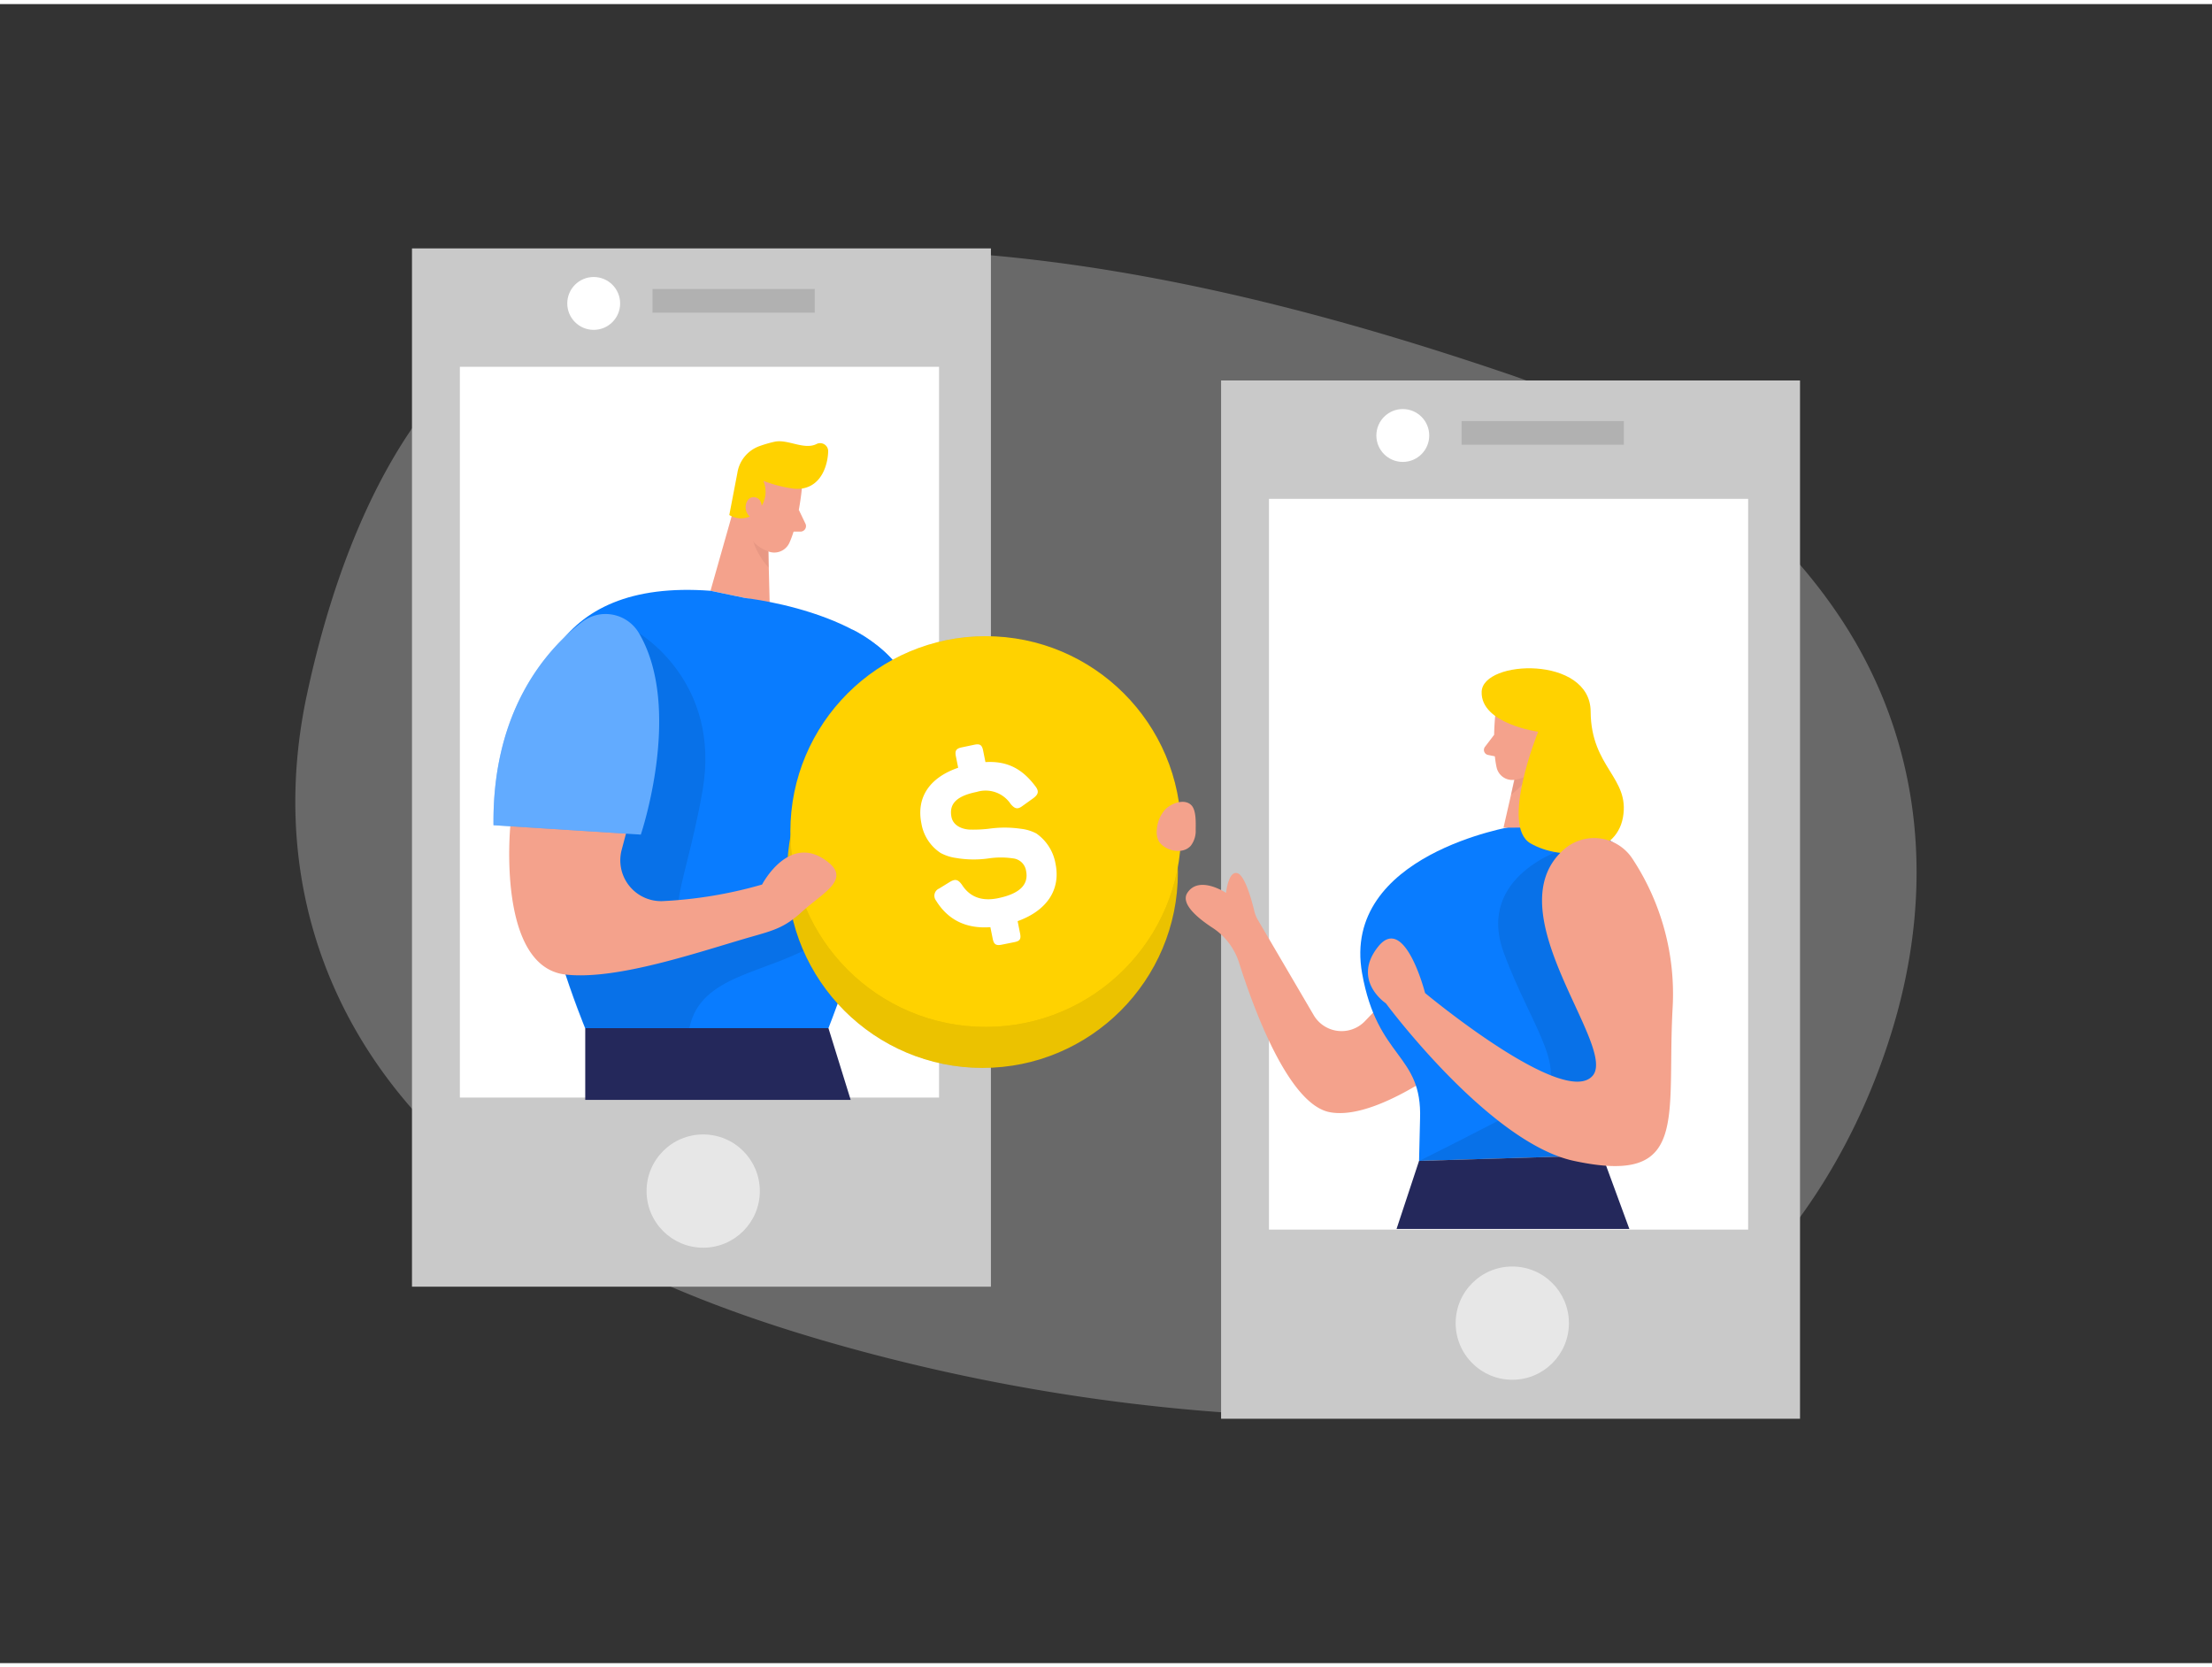 <svg id="Layer_1" data-name="Layer 1" xmlns="http://www.w3.org/2000/svg" viewBox="0 0 400 300" width="406" height="306" class="illustration styles_illustrationTablet__1DWOa"><rect x="0" y="0" width="400" height="300" fill="#333333" stroke="none"/><title>_</title><path d="M241.3,57.17c-35.56-9.8-73.33-15.65-109.21-11.3-16.46,2-33.66,6.59-46.33,17.88C69,78.67,60.1,103.41,55.51,124.82c-6.57,30.62,2.33,59.77,25.24,81.43,19.09,18,44.1,28.52,69.34,35.77A350.07,350.07,0,0,0,237,255.46c27.56.76,53.2-1.4,74.64-20.66,14.48-13,24.72-30.37,30.45-49,7.86-25.51,5.72-51.86-9-74.37-14-21.33-36.33-36.3-60.2-44.48C262.63,63.46,252.07,60.13,241.3,57.17Z" fill="#e6e6e6" opacity="0.3"></path><rect x="220.81" y="68.06" width="104.69" height="187.75" fill="#c9c9c9"></rect><rect x="229.47" y="89.47" width="86.65" height="132.14" fill="#fff"></rect><circle cx="273.47" cy="238.52" r="10.24" fill="#fff" opacity="0.56"></circle><rect x="264.3" y="75.4" width="29.35" height="4.28" opacity="0.12"></rect><circle cx="253.67" cy="78.01" r="4.78" fill="#fff"></circle><path d="M254.65,175.75l-7.83,8.17a5.85,5.85,0,0,1-9.26-1.09l-10.11-17.25a5.65,5.65,0,0,1-.62-1.53c-.44-1.85-1.66-6.36-3-6.87-1.7-.63-2.12,3.54-2.12,3.54s-4.89-3.26-7,0c-1.26,1.95,1.83,4.53,4.55,6.31a11.77,11.77,0,0,1,4.79,6.28c2.59,8.21,8.93,25.63,16.39,27.06,9.78,1.89,27-12.84,27-12.84Z" fill="#f4a28c"></path><path d="M273.64,148.69s-31.15,5.05-27.33,26.57c2.77,15.59,10.9,14.48,10.48,26.36l-.18,7.56,33.14-1s-2.11-14.9,2-25.51S307.29,145.86,273.64,148.69Z" fill="#097cff"></path><polygon points="280.85 130.09 282.29 148.88 271.88 148.93 275.01 135.24 280.85 130.09" fill="#f4a28c"></polygon><path d="M283,152.7s-16.19,4.85-11.09,18.79,13.24,22.78,5.05,27.23-20.32,10.46-20.32,10.46h28l6.66-7.27,5.76-21Z" opacity="0.09"></path><path d="M274.2,138.21a6.88,6.88,0,0,0,3.52-1.73s-.43,3.42-4.48,6.51Z" fill="#ce8172" opacity="0.31"></path><path d="M270.4,128.51s-.63,5.72.24,9.55a2.9,2.9,0,0,0,3.47,2.17,6.37,6.37,0,0,0,5.1-4.68l1.84-5a5.15,5.15,0,0,0-2.14-5.57C275.73,122.59,270.61,125,270.4,128.51Z" fill="#f4a28c"></path><polygon points="256.61 209.18 252.54 221.49 294.64 221.49 289.75 208.18 256.61 209.18" fill="#24285b"></polygon><path d="M276.39,133.58s.1-2.21,1.76-2,1.54,3.41-.73,3.65Z" fill="#f4a28c"></path><path d="M270.19,132.13l-1.66,2.18a.92.92,0,0,0,.54,1.46l2.19.46Z" fill="#f4a28c"></path><path d="M278.15,131.58s-6.92,17-1.38,20.19,15.41,2.54,16.71-4.69-5.78-9-5.84-19.15-19.5-9.4-19.71-3.59S278.15,131.58,278.15,131.58Z" fill="#ffd200"></path><path d="M283,152.7a8.28,8.28,0,0,1,12.24,1.91,44.41,44.41,0,0,1,7.23,26.79c-1.14,20.11,3.19,32.3-17.86,27.78-15.35-3.3-34-28.49-34-28.49s-6.24-4.13-1.42-10.22,8.51,8.36,8.51,8.36,25.23,21,30.33,14.92C292.46,188.38,269.88,163.78,283,152.7Z" fill="#f4a28c"></path><rect x="74.5" y="44.18" width="104.69" height="187.75" fill="#c9c9c9"></rect><rect x="83.16" y="65.59" width="86.65" height="132.14" fill="#fff"></rect><circle cx="127.16" cy="214.64" r="10.24" fill="#fff" opacity="0.56"></circle><rect x="117.99" y="51.52" width="29.35" height="4.28" opacity="0.12"></rect><circle cx="107.36" cy="54.13" r="4.78" fill="#fff"></circle><path d="M149.81,148.19s-.64,22.84,10,27.36c13.22,5.64,27.91-7,34.24-13.46a11.77,11.77,0,0,1,6.84-3.47,9.64,9.64,0,0,0,6-3c3.61-4-4.25-7.66-7.44-4.68a2,2,0,0,0-1.06-2.9c-1-.56-1.88.86-2.47,2.45a8.33,8.33,0,0,1-5,5l-14.44,5.12a5.85,5.85,0,0,1-7.9-6.44l1.23-7.23Z" fill="#f4a28c"></path><path d="M154.14,113.11s19.46,8.3,16.48,38.7l-19-1.63Z" fill="#097cff"></path><path d="M154.14,113.11s19.46,8.3,16.48,38.7l-19-1.63Z" fill="#fff" opacity="0.36"></path><polygon points="133.88 87.07 128.48 106.09 139.18 108.32 138.81 93.58 133.88 87.07" fill="#f4a28c"></polygon><path d="M139,96.8a7.14,7.14,0,0,1-3.26-2.51s-.27,3.61,3.25,7.63Z" fill="#ce8172" opacity="0.31"></path><path d="M128.48,106.09l6.35,1.32s29,3.13,30.21,19.52-15.23,58.25-15.23,58.25h-44S70.59,101.76,128.48,106.09Z" fill="#097cff"></path><path d="M145,87.62s-.54,6-2.24,9.77a3,3,0,0,1-4,1.51A6.69,6.69,0,0,1,134.43,93l-.86-5.5a5.44,5.44,0,0,1,3.36-5.29C140.71,80.42,145.47,84,145,87.62Z" fill="#f4a28c"></path><path d="M115.49,113.73s15,8.74,11.55,28.51-9.3,26.58,3.11,23.81,17.51-9,17.51-9,8.93,7.28,0,12.81-21,5.51-23,15.3H105.83s-1.53-4.29-3.55-9.69S115.49,113.73,115.49,113.73Z" opacity="0.09"></path><path d="M143.44,87.61a24.08,24.08,0,0,1-5.4-1.4,5,5,0,0,1-1,5.44,4.1,4.1,0,0,1-5.16.74l1.46-7.61a6.15,6.15,0,0,1,4-4.85,22.17,22.17,0,0,1,2.77-.8c2.35-.49,5.31,1.55,7.55.42a1.45,1.45,0,0,1,2.1,1.34c-.07,2.38-1.13,6-4.5,6.67A5.86,5.86,0,0,1,143.44,87.61Z" fill="#ffd200"></path><path d="M137.74,91.59s.36-2.3-1.39-2.43-2.29,3.19,0,3.91Z" fill="#f4a28c"></path><circle cx="177.67" cy="157.04" r="35.33" opacity="0.08"></circle><circle cx="177.67" cy="157.04" r="35.33" fill="#ffd200"></circle><g opacity="0.08"><circle cx="178.25" cy="149.63" r="35.33"></circle></g><circle cx="177.67" cy="157.04" r="35.33" opacity="0.08"></circle><circle cx="178.25" cy="149.63" r="35.33" fill="#ffd200"></circle><path d="M176.23,133.92c1-.2,1.35.08,1.55,1.06l.42,2.09c4-.24,6.68,1.26,9,4.33.72.92.62,1.51-.43,2.26L184.9,145c-.88.66-1.39.54-2.15-.37a5.45,5.45,0,0,0-6.12-2.17c-3.62.73-5.06,2.13-4.57,4.56.32,1.57,2,2.26,3.52,2.26a24.89,24.89,0,0,0,3.16-.15,20.36,20.36,0,0,1,5.88,0,7.78,7.78,0,0,1,2.79.85,8.42,8.42,0,0,1,3.47,5.51c.93,4.64-1.54,8.42-6.86,10.34l.44,2.21c.2,1,0,1.38-1,1.58l-2.34.47c-1,.2-1.39-.07-1.59-1l-.44-2.17c-4.37.31-7.66-1.29-9.84-4.83a1.42,1.42,0,0,1,.58-2.16l1.93-1.19c1-.6,1.51-.44,2.2.53,1.42,2.2,3.57,3,6.47,2.42,3.92-.8,5.62-2.43,5.12-4.94a2.67,2.67,0,0,0-2.37-2.27,15,15,0,0,0-4.38,0,19.07,19.07,0,0,1-5.95-.08,8.14,8.14,0,0,1-2.76-.9,7.94,7.94,0,0,1-3.47-5.33c-.93-4.6,1.34-8.25,6.65-10.08l-.42-2.08c-.2-1,.07-1.39,1-1.59Z" fill="#fff"></path><path d="M92.28,148.68s-2.48,25.4,10,26.81c9.41,1.07,24.5-4.24,33.72-6.87,4-1.14,5.93-1.67,9-4.47,3.67-3.36,8.77-5.75,4.81-8.94-7-5.67-12,4-12,4a78.18,78.18,0,0,1-18.06,3,7.38,7.38,0,0,1-7.33-9.28l2.33-8.75S98.21,128.75,92.28,148.68Z" fill="#f4a28c"></path><path d="M144.42,91.39,145.67,94a1,1,0,0,1-.86,1.39l-2.35,0Z" fill="#f4a28c"></path><path d="M105.24,111.74c-6.45,5-16.23,16-16,36.74l26.64,1.7s7.7-22.8-.35-36.45A7,7,0,0,0,105.24,111.74Z" fill="#097cff"></path><path d="M105.24,111.74c-6.45,5-16.23,16-16,36.74l26.64,1.7s7.7-22.8-.35-36.45A7,7,0,0,0,105.24,111.74Z" fill="#fff" opacity="0.36"></path><polygon points="105.83 185.18 105.83 198.15 153.83 198.15 149.81 185.18 105.83 185.18" fill="#24285b"></polygon><path d="M210.68,145.66a6.1,6.1,0,0,0-1.49,3.66,3.55,3.55,0,0,0,.39,2.11,3.26,3.26,0,0,0,.93.92c1.45,1,3.68,1.16,4.84-.18a4.41,4.41,0,0,0,.87-2.85c0-1.2.14-3.57-.82-4.49C214.11,143.59,211.69,144.59,210.68,145.66Z" fill="#f4a28c"></path></svg>